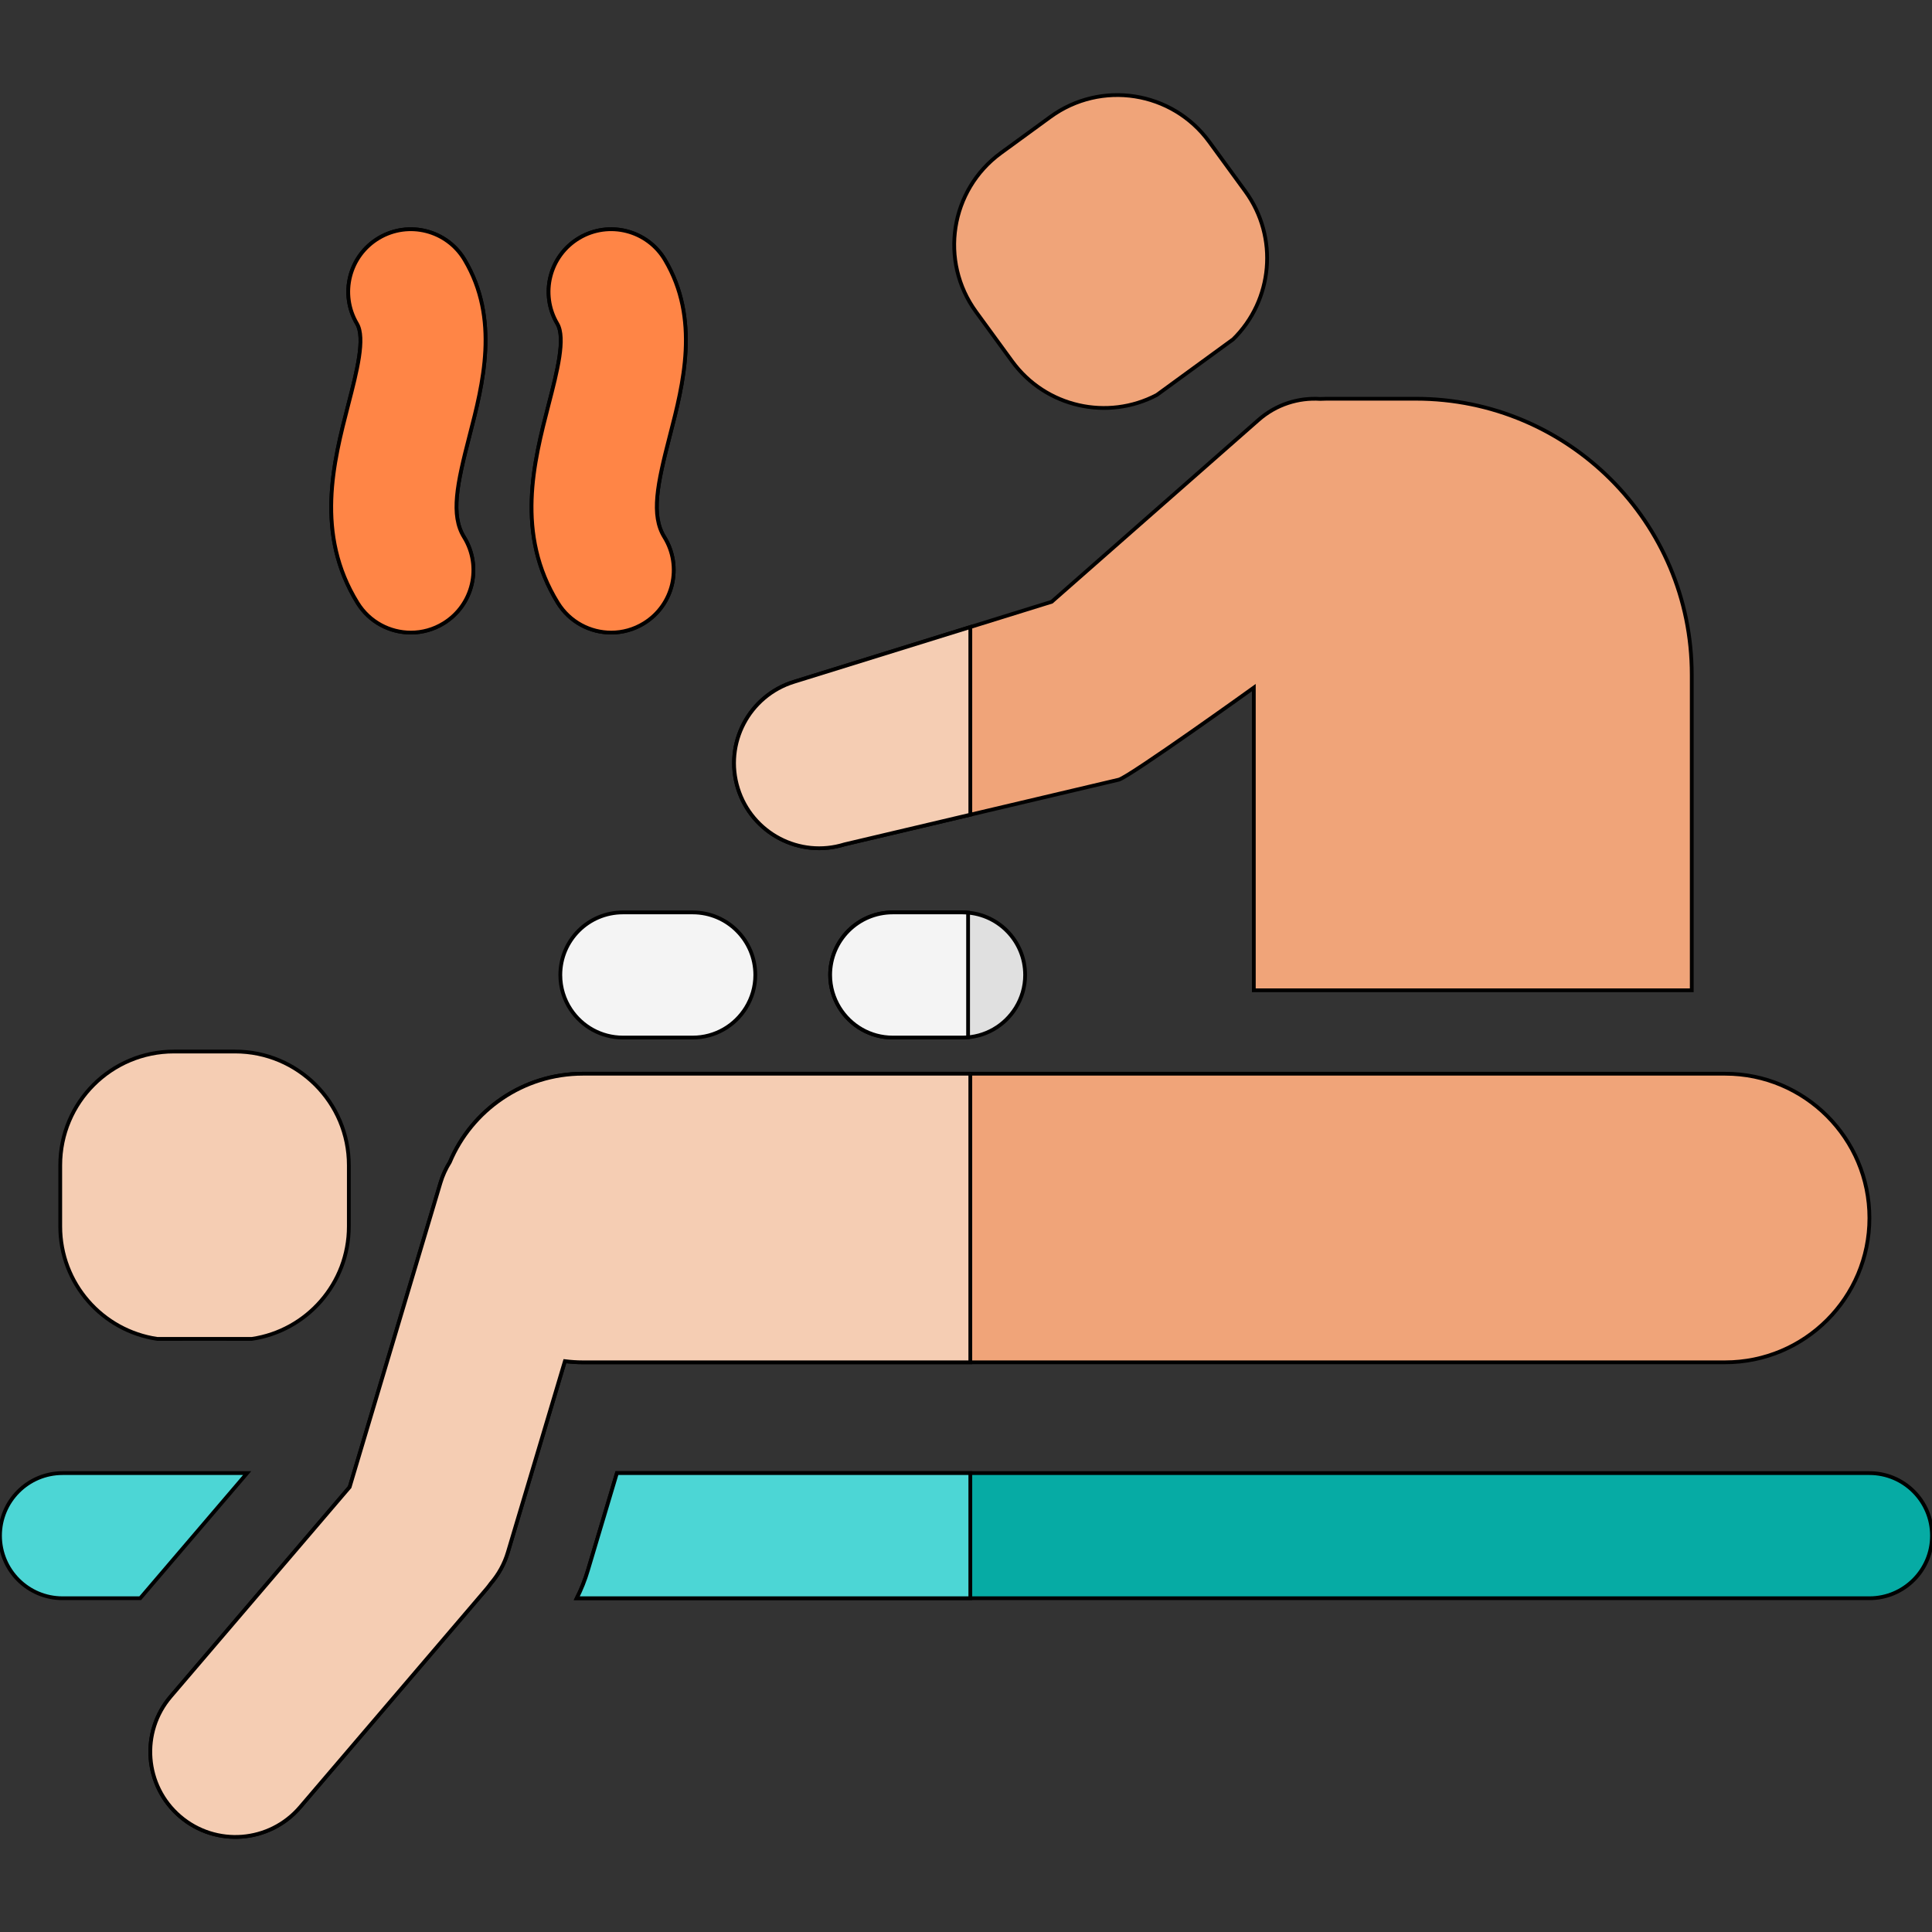 <!DOCTYPE svg PUBLIC "-//W3C//DTD SVG 1.1//EN" "http://www.w3.org/Graphics/SVG/1.1/DTD/svg11.dtd">
<!-- Uploaded to: SVG Repo, www.svgrepo.com, Transformed by: SVG Repo Mixer Tools -->
<svg height="120px" width="120px" version="1.1" id="Capa_1" xmlns="http://www.w3.org/2000/svg" xmlns:xlink="http://www.w3.org/1999/xlink" viewBox="0 0 512.001 512.001" xml:space="preserve" fill="#000000" stroke="#000000">
<rect x="0" y="0" width="512.001" height="512.001" fill="#333333" stroke="none"/>
<g id="SVGRepo_bgCarrier" stroke-width="0"/>
<g id="SVGRepo_tracerCarrier" stroke-linecap="round" stroke-linejoin="round"/>
<g id="SVGRepo_iconCarrier"> <g> <path style="fill:#CCF7F5;" d="M94.768,159.782c3.136,5.073,8.563,7.863,14.119,7.863c2.975,0,5.987-0.801,8.704-2.481 c7.789-4.816,10.2-15.034,5.382-22.823c-3.616-5.847-1.863-14.053,1.454-26.873c3.564-13.774,7.998-30.916-1.293-46.593 c-4.668-7.876-14.836-10.479-22.719-5.809c-7.878,4.669-10.479,14.841-5.809,22.719c2.26,3.812-0.051,12.74-2.284,21.376 C88.367,122.449,83.444,141.472,94.768,159.782z"/> <path style="fill:#CCF7F5;" d="M147.855,159.781c3.136,5.073,8.564,7.864,14.12,7.864c2.975,0,5.987-0.801,8.703-2.48 c7.79-4.815,10.2-15.035,5.385-22.823c-3.616-5.848-1.864-14.054,1.453-26.875c3.564-13.773,7.998-30.915-1.292-46.592 c-4.667-7.876-14.841-10.481-22.719-5.811c-7.879,4.669-10.48,14.841-5.811,22.719c2.261,3.813-0.05,12.742-2.284,21.377 C141.457,122.449,136.535,141.472,147.855,159.781z"/> </g> <path style="fill:#06ABA4;" d="M495.418,390.389H163.49l-7.687,25.756c-0.762,2.574-1.754,5.042-2.947,7.408h342.564 c9.158,0,16.582-7.424,16.582-16.582C512,397.813,504.576,390.389,495.418,390.389z"/> <path style="fill:#4CD6D5;" d="M257.146,390.389h-93.658l-7.687,25.756c-0.761,2.574-1.754,5.043-2.947,7.408h104.292V390.389z"/> <path style="fill:#F4F4F4;" d="M165.07,274.961h18.512c5.973,0,11.193-3.169,14.112-7.906c1.557-2.526,2.47-5.491,2.47-8.676 c0-9.158-7.424-16.582-16.582-16.582H165.07c-9.158,0-16.582,7.424-16.582,16.582c0,3.382,1.017,6.521,2.754,9.143 C154.212,272.004,159.293,274.961,165.07,274.961z"/> <path style="fill:#E0E0E0;" d="M236.578,274.961h18.512c5.973,0,11.193-3.169,14.112-7.906c1.556-2.526,2.47-5.491,2.47-8.676 c0-9.158-7.424-16.582-16.582-16.582h-18.512c-9.158,0-16.582,7.424-16.582,16.582c0,3.185,0.913,6.15,2.47,8.676 C225.385,271.792,230.605,274.961,236.578,274.961z"/> <path style="fill:#F4F4F4;" d="M256.553,241.872c-0.483-0.042-0.968-0.074-1.463-0.074h-18.512c-9.158,0-16.582,7.424-16.582,16.582 c0,3.185,0.913,6.15,2.47,8.676c2.92,4.737,8.138,7.906,14.112,7.906h18.512c0.494,0,0.979-0.03,1.463-0.072V241.872z"/> <g> <path style="fill:#FF8546;" d="M94.768,159.782c3.136,5.073,8.563,7.863,14.119,7.863c2.975,0,5.987-0.801,8.704-2.481 c7.789-4.816,10.2-15.034,5.382-22.823c-3.616-5.847-1.863-14.053,1.454-26.873c3.564-13.774,7.998-30.916-1.293-46.593 c-4.668-7.876-14.836-10.479-22.719-5.809c-7.878,4.669-10.479,14.841-5.809,22.719c2.26,3.812-0.051,12.74-2.284,21.376 C88.367,122.449,83.444,141.472,94.768,159.782z"/> <path style="fill:#FF8546;" d="M147.855,159.781c3.136,5.073,8.564,7.864,14.12,7.864c2.975,0,5.987-0.801,8.703-2.48 c7.79-4.815,10.2-15.035,5.385-22.823c-3.616-5.848-1.864-14.054,1.453-26.875c3.564-13.773,7.998-30.915-1.292-46.592 c-4.667-7.876-14.841-10.481-22.719-5.811c-7.879,4.669-10.48,14.841-5.811,22.719c2.261,3.813-0.05,12.742-2.284,21.377 C141.457,122.449,136.535,141.472,147.855,159.781z"/> </g> <path style="fill:#4CD6D5;" d="M16.582,390.389C7.424,390.389,0,397.813,0,406.971s7.424,16.582,16.582,16.582h20.575l28.335-33.164 H16.582z"/> <g> <path style="fill:#F0A479;" d="M448.332,178.793c0-40.386-32.739-73.125-73.125-73.125h-23.673c-0.562,0-1.121,0.02-1.676,0.05 c-5.767-0.371-11.677,1.459-16.355,5.579l-54.79,48.178l-68.324,21.217c-11.899,3.703-18.539,16.349-14.835,28.243 c3.703,11.897,16.346,18.539,28.246,14.835l72.733-17.158c3.156-0.983,35.744-24.385,35.744-24.385v80.211h116.056v-83.646H448.332 z"/> <path style="fill:#F0A479;" d="M326.8,89.91c10.493-10.301,12.132-27.004,3.211-39.236l-9.552-13.099 c-9.808-13.447-28.658-16.398-42.107-6.591l-13.097,9.553c-13.447,9.807-16.398,28.658-6.591,42.106l9.552,13.099 c8.921,12.232,25.326,15.775,38.34,8.932c2.897-2.114,6.243-4.553,10.124-7.384C320.559,94.461,323.903,92.022,326.8,89.91z"/> </g> <path style="fill:#F5CDB3;" d="M66.732,354.822c14.548-2.139,25.714-14.668,25.714-29.809v-16.212 c0-16.644-13.492-30.136-30.137-30.136H46.1c-16.644,0-30.136,13.492-30.136,30.136v16.212c0,15.139,11.167,27.669,25.713,29.809 c3.587,0,7.727-0.001,12.53-0.001C59.008,354.822,63.146,354.822,66.732,354.822z"/> <path style="fill:#F0A479;" d="M457.177,284.547H154.481c-15.869,0-29.48,9.668-35.266,23.435c-1.047,1.684-1.907,3.518-2.496,5.51 l-24.055,80.592l-47.416,55.497c-8.099,9.468-6.989,23.707,2.478,31.806c9.467,8.101,23.707,6.991,31.807-2.476l49.468-57.903 c0.381-0.444,0.72-0.909,1.06-1.373c2.022-2.349,3.603-5.138,4.54-8.304l15.105-50.609c1.565,0.195,3.156,0.306,4.773,0.306h302.695 c21.12,0,38.242-17.121,38.242-38.24C495.418,301.668,478.297,284.547,457.177,284.547z"/> <g> <path style="fill:#F5CDB3;" d="M257.146,166.172l-46.757,14.52c-11.899,3.703-18.539,16.349-14.835,28.243 c3.703,11.897,16.346,18.539,28.246,14.835l33.346-7.866V166.172L257.146,166.172z"/> <path style="fill:#F5CDB3;" d="M257.146,284.547H154.481c-15.869,0-29.48,9.668-35.266,23.435 c-1.047,1.685-1.907,3.518-2.496,5.511l-24.055,80.592l-47.416,55.497c-8.099,9.468-6.989,23.707,2.478,31.806 c9.467,8.101,23.707,6.991,31.807-2.476l49.468-57.903c0.381-0.446,0.72-0.909,1.06-1.373c2.022-2.349,3.603-5.139,4.539-8.304 l15.105-50.609c1.565,0.195,3.156,0.306,4.773,0.306h102.665v-76.482H257.146z"/> </g> </g>
</svg>